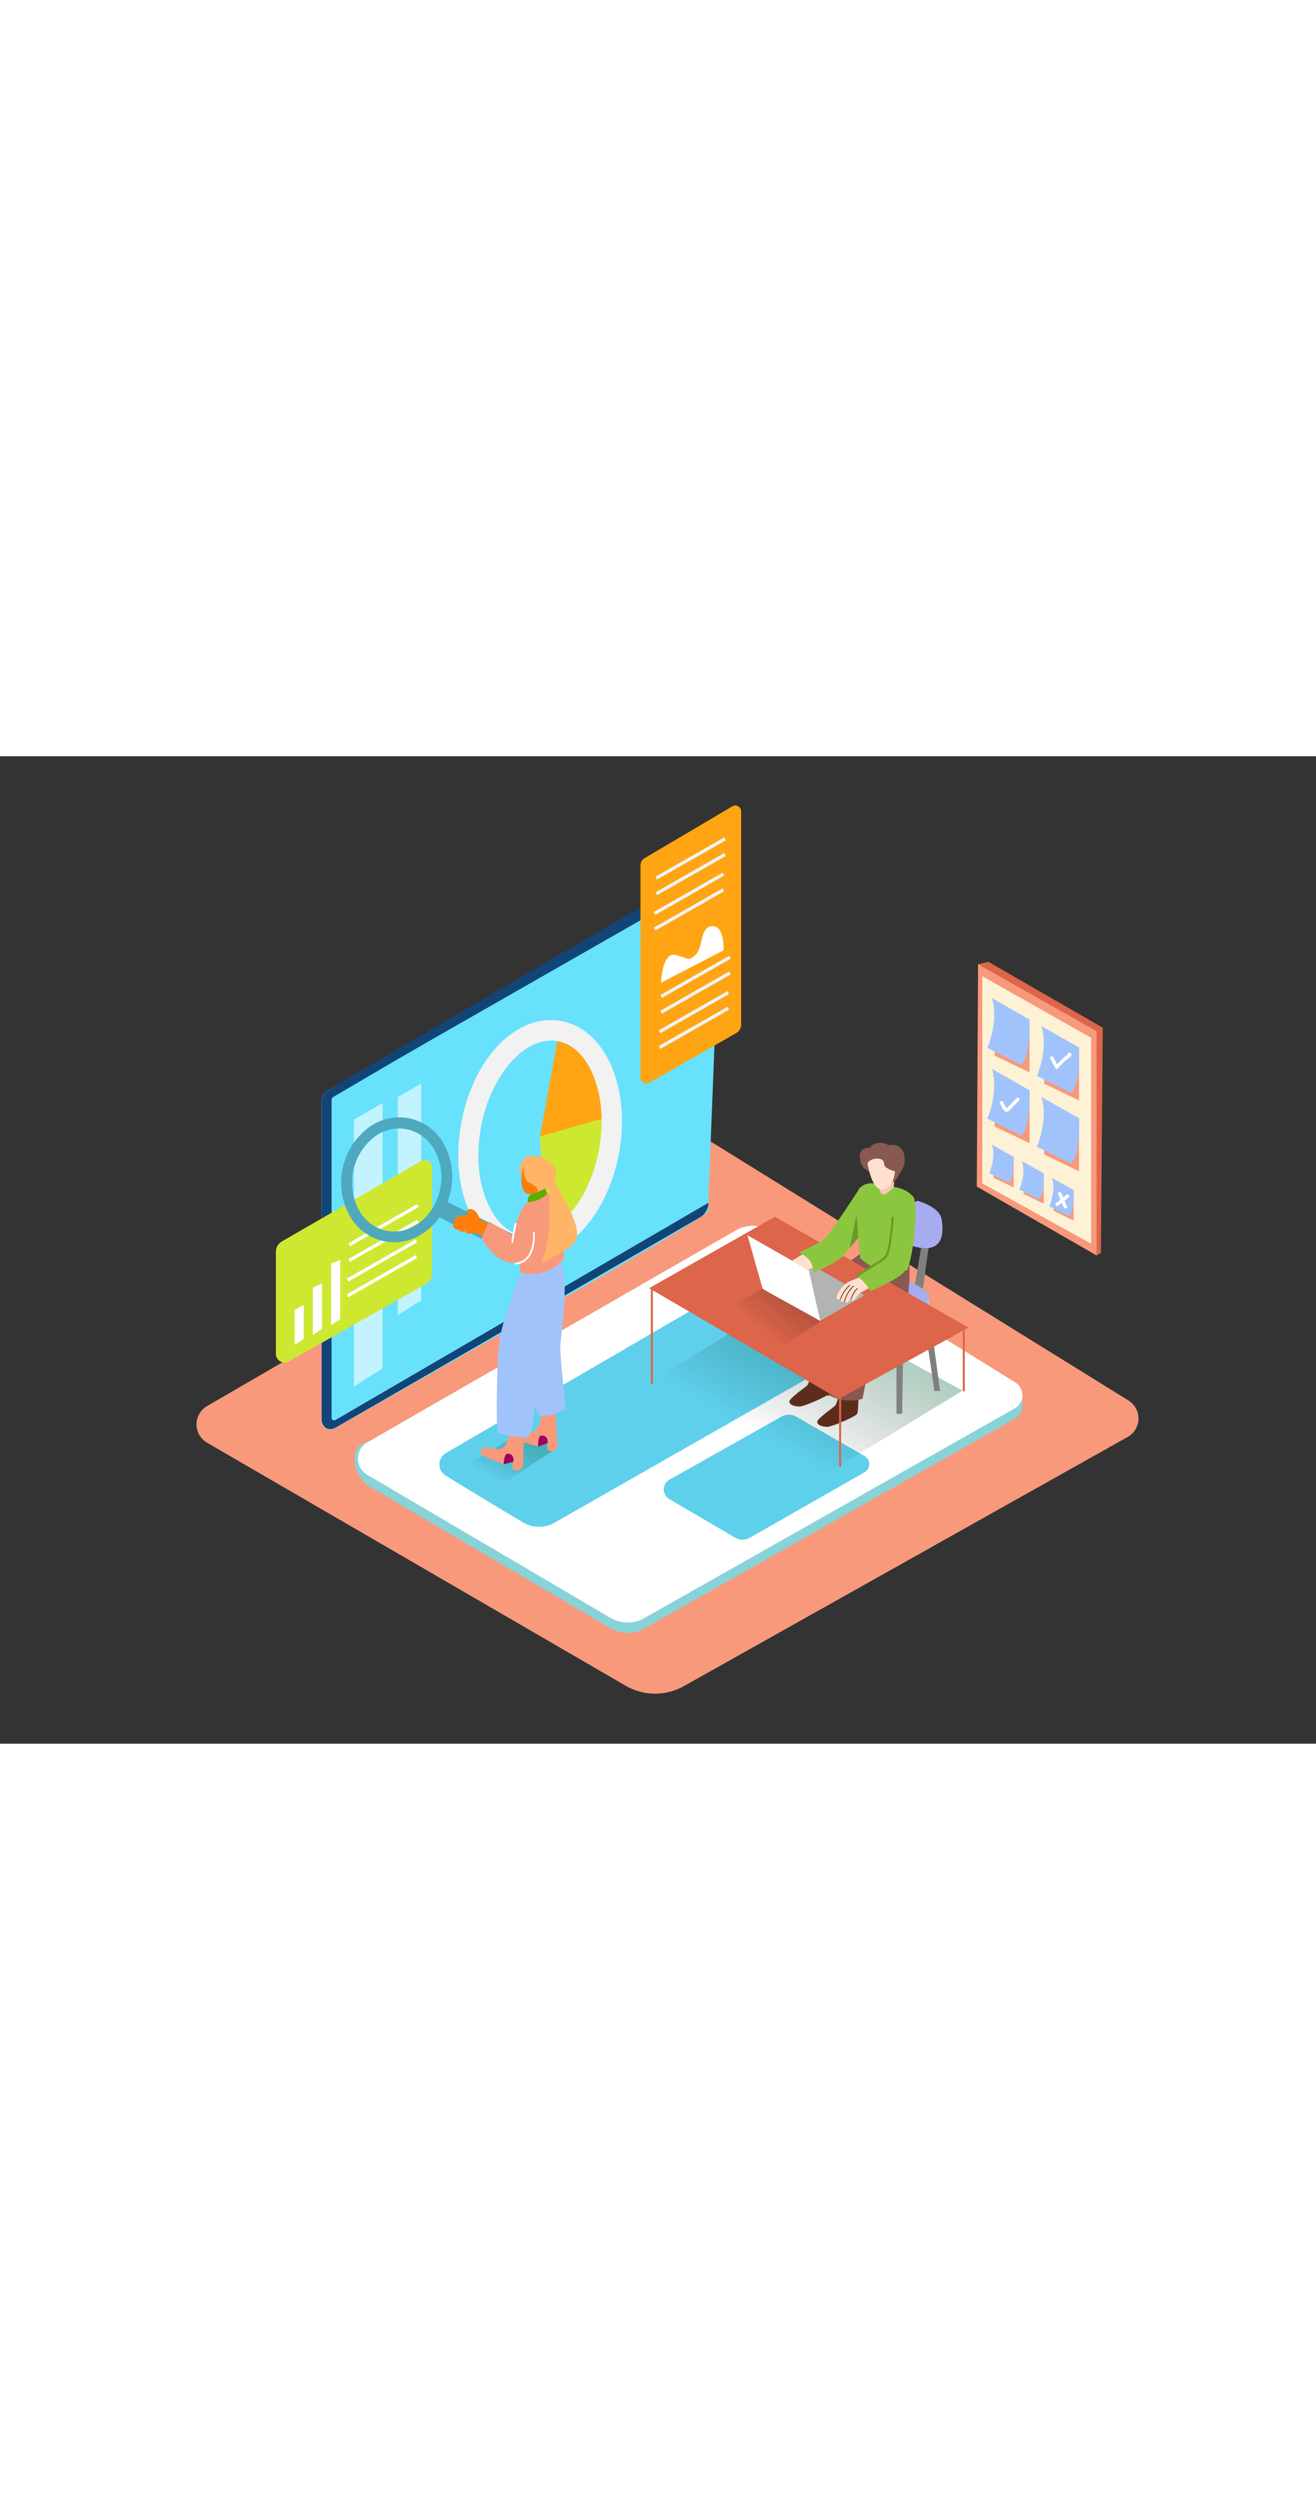 <svg id="Layer_2" data-name="Layer 2" xmlns="http://www.w3.org/2000/svg" xmlns:xlink="http://www.w3.org/1999/xlink" viewBox="0 0 400 300" data-imageid="seo-isometric-4ca30" imageName="SEO" class="illustrations_image" style="width: 158px;"><rect x="0" y="0" width="400" height="300" fill="#333333" stroke="none"/><defs><linearGradient id="linear-gradient" x1="233.63" y1="207.7" x2="255.1" y2="170.35" gradientUnits="userSpaceOnUse"><stop offset="0" stop-opacity="0"/><stop offset="0.99" stop-color="#006837"/></linearGradient><linearGradient id="linear-gradient-2" x1="230.99" y1="174.15" x2="244.88" y2="157.54" gradientUnits="userSpaceOnUse"><stop offset="0" stop-opacity="0"/><stop offset="0.99" stop-color="#1a1a1a"/></linearGradient><linearGradient id="linear-gradient-3" x1="150.01" y1="219.91" x2="159.35" y2="203.67" xlink:href="#linear-gradient"/></defs><title>OK</title><polyline points="297.29 63.19 300.43 62.46 335.19 82.48 334.62 150.94 333.32 151.67" fill="#dd654a"/><polygon points="297.29 63.19 296.89 130.74 333.32 151.67 333.32 83.55 297.29 63.19" fill="#f8997c"/><polygon points="298.57 66.84 298.57 129.79 331.66 148.11 331.66 85.55 298.57 66.84" fill="#fdf2d6"/><polyline points="312.93 79.98 312.93 96.05 302.31 90.96 302.31 77.38" fill="#f8997c"/><path d="M301.51,73.49,312.92,80s.59,10.71-2.46,13.75L300.08,88.6S303.66,80.66,301.51,73.49Z" fill="#a1c3fc"/><polyline points="327.97 88.5 327.97 104.57 317.36 99.48 317.36 85.9" fill="#f8997c"/><path d="M316.56,82,328,88.5s.59,10.71-2.46,13.75l-10.38-5.13S318.71,89.18,316.56,82Z" fill="#a1c3fc"/><polyline points="312.93 101.5 312.93 117.57 302.31 112.48 302.31 98.9" fill="#f8997c"/><path d="M301.51,95l11.41,6.48s.59,10.71-2.46,13.75l-10.38-5.13S303.66,102.18,301.51,95Z" fill="#a1c3fc"/><polyline points="327.97 110.02 327.97 126.1 317.36 121 317.36 107.42" fill="#f8997c"/><path d="M316.56,103.54,328,110s.59,10.71-2.46,13.75l-10.38-5.13S318.71,110.7,316.56,103.54Z" fill="#a1c3fc"/><polyline points="317.23 126.69 317.23 135.92 311.13 133 311.13 125.19" fill="#f8997c"/><path d="M310.67,123l6.56,3.72s.34,6.15-1.41,7.9l-6-2.95S311.91,127.08,310.67,123Z" fill="#a1c3fc"/><polyline points="326.34 131.83 326.34 141.07 320.24 138.14 320.24 130.34" fill="#f8997c"/><path d="M319.78,128.11l6.56,3.72s.34,6.15-1.41,7.9l-6-2.95S321,132.22,319.78,128.11Z" fill="#a1c3fc"/><polyline points="308.09 121.77 308.09 131 301.99 128.08 301.99 120.27" fill="#f8997c"/><path d="M301.53,118l6.56,3.72s.34,6.15-1.41,7.9l-6-2.95S302.77,122.16,301.53,118Z" fill="#a1c3fc"/><path d="M207.87,282.51l134.87-75.69a6.44,6.44,0,0,0,.24-11.1l-130.74-81a6.44,6.44,0,0,0-6.63-.1L62.95,197.42a6.44,6.44,0,0,0,0,11.15l127.21,73.82A17.87,17.87,0,0,0,207.87,282.51Z" fill="#f8997c"/><polyline points="310.77 193.69 310.77 197.49 308.85 199.84" fill="#adcee1"/><path d="M234.39,147.41l74.2,46a4.6,4.6,0,0,1-.16,7.91L195.84,265a10.31,10.31,0,0,1-10.3-.09L111.67,221.5c-5.37-4.41-5-12.71,0-13.06l111.95-61.2A10.47,10.47,0,0,1,234.39,147.41Z" fill="#88d3d8"/><path d="M234.39,144.24l74.2,46a4.6,4.6,0,0,1-.16,7.91l-112.6,63.69a10.31,10.31,0,0,1-10.3-.09l-73.87-43.42a5.72,5.72,0,0,1,0-9.89l111.95-64.37A10.47,10.47,0,0,1,234.39,144.24Z" fill="#fff"/><path d="M239,154.78l27.13,16.9a3.27,3.27,0,0,1-.11,5.62l-97.38,55.51a9.58,9.58,0,0,1-9.57,0c-6.26-3.65-17-10.22-23.63-14.26a4,4,0,0,1,.08-6.84c19.7-11.45,84-48.82,98-57A5.3,5.3,0,0,1,239,154.78Z" fill="#68e1fd" class="target-color"/><path d="M237.49,200.66l-34,19.13a3.4,3.4,0,0,0-.05,5.9l20,11.71a4.52,4.52,0,0,0,4.52,0l34.81-19.85a2.84,2.84,0,0,0,0-4.94l-20.81-12A4.52,4.52,0,0,0,237.49,200.66Z" fill="#68e1fd" class="target-color"/><path d="M239,154.78l27.13,16.9a3.27,3.27,0,0,1-.11,5.62l-97.38,55.51a9.58,9.58,0,0,1-9.57,0c-6.26-3.65-17-10.22-23.63-14.26a4,4,0,0,1,.08-6.84c19.7-11.45,84-48.82,98-57A5.3,5.3,0,0,1,239,154.78Z" fill="#053855" opacity="0.1"/><path d="M237.49,200.66l-34,19.13a3.4,3.4,0,0,0-.05,5.9l20,11.71a4.52,4.52,0,0,0,4.52,0l34.81-19.85a2.84,2.84,0,0,0,0-4.94l-20.81-12A4.52,4.52,0,0,0,237.49,200.66Z" fill="#053855" opacity="0.1"/><polyline points="292.58 192.74 241.07 224.15 191.02 194.26 239.96 164.14" opacity="0.32" fill="url(#linear-gradient)"/><polyline points="272.49 176.47 272.49 199.77 274.21 199.77 274.58 175.87" fill="gray"/><polyline points="282.3 167.51 285.75 192.84 284.02 192.84 280.41 168.45" fill="gray"/><path d="M247.46,185.22s-1.61,5.27-2,5.81-5.63,4-5.54,5.09,2.08,1.52,3.32,1.43,8.38-3.07,8.83-3.95.45-8.38.45-8.38Z" fill="#5c2d1d"/><path d="M255.93,191.39s-1.61,5.27-2,5.81-5.63,4-5.54,5.09,2.08,1.52,3.32,1.43,8.38-3.07,8.83-3.95.45-8.38.45-8.38Z" fill="#5c2d1d"/><path d="M283.23,143.42c-.46,1.28-3,20.71-3,20.71l-2.6-.87L281,143.32" fill="gray"/><polyline points="282.3 167.51 282.34 164.38 279.57 165.33 280.41 168.45" fill="#a9cbf8"/><path d="M276,162.66s7,2.67,6.26,5.3-6.25,9.07-9.81,8.51-7.9-3.65-7.9-3.65" fill="#4a42a4"/><path d="M276,159.46s7,2.67,6.26,5.3-6.25,9.07-9.81,8.51-7.9-3.65-7.9-3.65" fill="#a6aced"/><path d="M278.79,135.06s6.72,1.68,7.4,5.55.88,11-8.67,8.23-5-9.94-5-9.94" fill="#a6aced"/><path d="M269.82,143.32s2.37,10,.61,15.31-11.76,9.62-11.76,9.62l-4.22,21.47A13.6,13.6,0,0,1,244,188.48s1.17-18.94,2.94-23.75,15.53-14.25,15.53-14.25" fill="#895851"/><path d="M270.22,156s-13.76,9.44-15.53,14.25S251.75,194,251.75,194a13.6,13.6,0,0,0,10.41,1.23l4.22-21.47s7.16-2,8.91-7.38,1-13.45,1-13.45" fill="#895851"/><path d="M275.69,156.2c2.35-5.71,3.36-20.55,1.91-22.34-3-3.71-9.36-3.25-9.36-3.25s-3.69-2.21-6.78.4c-2.3,1.95-.66,13.89,0,21.48C265.47,156.2,269.92,157.24,275.69,156.2Z" fill="#8cc63f"/><path d="M265.83,157.91c-2.48,2.47-5.13,4.85-7.43,7.49-2,2.29-2.79,5.19-3.57,8.07a141,141,0,0,0-3.42,20.5c0,.42.61.41.65,0a144.08,144.08,0,0,1,3.24-19.73c.83-3.17,1.65-6.32,3.92-8.78s4.71-4.73,7.07-7.09A.33.33,0,0,0,265.83,157.91Z" fill="#5c2d1d"/><path d="M293,174.28l1.28-.7-58.73-33.64-38.2,21.67.51.3v28.6a.29.29,0,0,0,.57,0V162.24l56.5,33,.14-.08v20.59a.29.29,0,0,0,.57,0V194.86l37-20.35v18.23a.29.29,0,0,0,.57,0v-18.2A.26.26,0,0,0,293,174.28Z" fill="#dd654a"/><path d="M293,174.28l1.28-.7-58.73-33.64-38.2,21.67.51.3v28.6a.29.29,0,0,0,.57,0V162.24l56.5,33,.14-.08v20.59a.29.29,0,0,0,.57,0V194.86l37-20.35v18.23a.29.29,0,0,0,.57,0v-18.2A.26.26,0,0,0,293,174.28Z" fill="#dd654a"/><path d="M234.06,160.55l-18.45,10.28c3.09,1.95,15.49,8.62,18.47,10.72l19.07-12.2L250,161.71Z" opacity="0.32" fill="url(#linear-gradient-2)"/><polyline points="249.3 171.59 262.74 163.76 245.23 153.7 231.5 160.76" fill="#b3b3b3"/><path d="M245.83,156.15s3.53,15.64,3.48,15.44-17.4-9.52-17.52-9.85-4.59-16.2-4.59-16.2Z" fill="#fff"/><polygon points="240.75 153.26 244.37 151.08 248.68 154.67 245.44 156.03 240.75 153.26" fill="#ffe0ce"/><path d="M242.75,150.78s4.79,1.69,4.39,6.13c0,0,7.47-3.11,9.13-5.09s5.18-6.27,5.18-6.27V131s-9,14-11,15.73C248.89,148.1,242.75,150.78,242.75,150.78Z" fill="#8cc63f"/><path d="M267.48,128.62c0,1.22,0,2.44,0,3.66.22.56.53.95,1,.9,1.46-.16,3.19-2.33,3.19-2.33l.26-3.4Z" fill="#f9c7af"/><path d="M274.57,120.18c-.91-2-2.7-2.33-4.55-2a4.06,4.06,0,0,0-1.4-.64A4.39,4.39,0,0,0,264.2,119a3,3,0,0,0-1.49.19c-1.39.59-1.56,2.07-1.24,3.37,0,.05,0,.1,0,.15a4.12,4.12,0,0,0,2.39,3.27l7.22,3.6a5.25,5.25,0,0,0,1.92-1.8,2.78,2.78,0,0,0,.3-.95l.14-.15A6.4,6.4,0,0,0,274.57,120.18Z" fill="#895851"/><path d="M263.74,124.15c.18.77,1.48,8.09,4.78,7.47s3.51-5.49,3.51-5.49-3-.81-3.23-1.93-.12-1.61-1.58-1.91S263.43,122.87,263.74,124.15Z" fill="#ffe0ce"/><polygon points="260.86 146.27 260.38 139.12 258.23 149.47 260.86 146.27" fill="#6d9928"/><path d="M261.1,158.46a2.4,2.4,0,0,0-.83.25c-.78.38-1.65.63-2.42,1a8,8,0,0,0-3,3.19c-.16.34-.82,1.6-.48,1.95s1.13,0,1.13,0,0,.72.21.88,1-.42,1-.42.34.88.82.67,1.32-1.46,1.32-1.46-.09,1,.33,1,2.19-2.45,2.19-2.45l3.76-2s-1.11-1.2-1.22-1.31a5.69,5.69,0,0,0-1.76-1.19A2.19,2.19,0,0,0,261.1,158.46Z" fill="#ffe0ce"/><path d="M260.46,161.63a8.55,8.55,0,0,0-1.87,3.2c0,.15.18.21.23.06a8.26,8.26,0,0,1,1.81-3.09C260.73,161.69,260.57,161.52,260.46,161.63Z" fill="#5c2d1d"/><path d="M259.36,160.9a9.24,9.24,0,0,0-2.77,4.62.12.12,0,0,0,.23.06,9,9,0,0,1,2.71-4.51C259.64,161,259.47,160.79,259.36,160.9Z" fill="#5c2d1d"/><path d="M258.24,160.64a9.69,9.69,0,0,0-2.89,4.3c0,.15.18.21.23.06a9.46,9.46,0,0,1,2.83-4.2C258.53,160.71,258.36,160.54,258.24,160.64Z" fill="#5c2d1d"/><path d="M277.82,146.08s-1.38,8.8-3.23,10.83-10,5.64-10,5.64-2-3.59-4.2-4.43c0,0,8.3-4.67,8.51-5.55" fill="#8cc63f"/><path d="M271,140.18c-.14,1.9-.33,3.79-.61,5.67a27.27,27.27,0,0,1-.92,5c-.61,1.73-2.92,2.76-4.39,3.71s-3.12,2-4.69,3c-.36.22,0,.78.33.56q2.76-1.68,5.47-3.46c1.22-.8,3.08-1.63,3.73-3a20.45,20.45,0,0,0,1.06-5.25c.31-2,.53-4.09.68-6.15C271.67,139.76,271,139.77,271,140.18Z" fill="#6d9928"/><path d="M99.72,101.46a3.93,3.93,0,0,0-2,3.43v96.61c-.14,2,2.09,3.79,3.9,2.76l39.56-22.52c1.59-.91,74-41.65,74-43.48L219.17,37a1.9,1.9,0,0,0-2.83-1.73C198.68,45.29,107.75,96.8,99.72,101.46Z" fill="#68e1fd" class="target-color"/><polygon points="107.57 110.41 107.57 191.51 116.3 185.95 116.3 105.37 107.57 110.41" fill="#fff" opacity="0.6"/><path d="M119.43,92.89l-18.08,10.6a1.15,1.15,0,0,0-.57,1V201a.78.78,0,0,0,1.17.67l113.38-66a5.18,5.18,0,0,1-2.13,4.14c-2.17,1.38-111.54,64.36-111.54,64.36s-3,1.37-3.9-2.24V104.89a4,4,0,0,1,1.64-3.22c1.75-1.27,114.35-66.86,114.35-66.86s4.1-1.5,5.46,1L131,86.22" fill="#124577"/><path d="M222.6,15.22c-6.32,3.74-22,13-26.63,15.71a2.61,2.61,0,0,0-1.3,2.28V97.41a1.86,1.86,0,0,0,2.59,1.83l26.29-15a3,3,0,0,0,1.73-2.68V16.75A1.78,1.78,0,0,0,222.6,15.22Z" fill="#ffa513"/><path d="M164.14,115.49l1.35,30.86s19.45-5.44,20.78-32.85l-.88-5.6Z" fill="#cee831"/><path d="M164.14,115.49l5.28-29s14,.77,14.86,23.27Z" fill="#ffa513"/><path d="M160.83,152a17.28,17.28,0,0,1-3-.27c-6.68-1.19-12.17-6.18-15.46-14-3.1-7.4-3.89-16.6-2.23-25.88C143.65,91.81,157,78,170.5,80.45c6.68,1.19,12.17,6.18,15.46,14,3.1,7.41,3.89,16.6,2.23,25.88h0c-1.66,9.28-5.58,17.63-11,23.51C172.22,149.18,166.52,152,160.83,152Zm6.69-65.62c-9.19,0-18.69,11.52-21.36,26.51C144.7,121,145.36,129,148,135.29c2.45,5.86,6.31,9.54,10.85,10.35s9.44-1.3,13.77-6c4.67-5,8-12.26,9.49-20.39h0c1.45-8.13.79-16.09-1.85-22.41C177.82,91,174,87.34,169.41,86.53A10.75,10.75,0,0,0,167.52,86.36Z" fill="#f2f2f2"/><line x1="199.47" y1="37.02" x2="220.39" y2="25.09" fill="#f2f2f2" stroke="#f2f2f2" stroke-miterlimit="10"/><line x1="199.47" y1="41.79" x2="220.39" y2="29.85" fill="#f2f2f2" stroke="#f2f2f2" stroke-miterlimit="10"/><line x1="198.96" y1="47.76" x2="219.88" y2="35.82" fill="#f2f2f2" stroke="#f2f2f2" stroke-miterlimit="10"/><line x1="198.96" y1="52.52" x2="219.88" y2="40.58" fill="#f2f2f2" stroke="#f2f2f2" stroke-miterlimit="10"/><line x1="200.96" y1="73" x2="221.88" y2="61.07" fill="#f2f2f2" stroke="#f2f2f2" stroke-miterlimit="10"/><line x1="200.96" y1="77.77" x2="221.88" y2="65.83" fill="#f2f2f2" stroke="#f2f2f2" stroke-miterlimit="10"/><line x1="200.45" y1="83.73" x2="221.37" y2="71.8" fill="#f2f2f2" stroke="#f2f2f2" stroke-miterlimit="10"/><line x1="200.45" y1="88.5" x2="221.37" y2="76.56" fill="#f2f2f2" stroke="#f2f2f2" stroke-miterlimit="10"/><path d="M200.91,68.82s.33-9.16,4.2-8.46,3.85,2.31,6.3,0,1.25-8.72,5.14-8.72S219.88,59,219.88,59Z" fill="#fff"/><polygon points="120.89 103.56 120.89 169.81 128.02 165.27 128.02 99.44 120.89 103.56" fill="#fff" opacity="0.6"/><path d="M85.67,147.41,128,123a2.22,2.22,0,0,1,3.33,1.93v32.29a3.52,3.52,0,0,1-1.79,3.06L87.86,183.83a2.64,2.64,0,0,1-4-2.25v-31A3.69,3.69,0,0,1,85.67,147.41Z" fill="#cee831"/><line x1="106.13" y1="148.44" x2="127.05" y2="136.5" fill="#f2f2f2" stroke="#fff" stroke-miterlimit="10"/><line x1="106.13" y1="153.2" x2="127.05" y2="141.27" fill="#f2f2f2" stroke="#fff" stroke-miterlimit="10"/><line x1="105.62" y1="159.17" x2="126.54" y2="147.23" fill="#f2f2f2" stroke="#fff" stroke-miterlimit="10"/><line x1="105.62" y1="163.94" x2="126.54" y2="152" fill="#f2f2f2" stroke="#fff" stroke-miterlimit="10"/><path d="M89.55,168.25v10.57l2.77-1.76V166.71C91.37,167.19,90.44,167.69,89.55,168.25Z" fill="#fff"/><path d="M95.09,161.49v14.28L97.86,174V160.14Z" fill="#fff"/><path d="M100.64,154.12v18.71l2.77-1.76V153C102.5,153.39,101.58,153.77,100.64,154.12Z" fill="#fff"/><path d="M325.43,90.16a.55.55,0,0,0-.52-.06.52.52,0,0,0-.37.48v.05c-.22.19-.63.46-.73.55q-.51.43-1,.89c-.53.49-1,1-1.52,1.55l-1.17-2.23c-.3-.57-1.16-.07-.86.5l1.49,2.84a.5.5,0,0,0,.79.1,29.13,29.13,0,0,1,2.4-2.44c.48-.43,1.58-1,1.71-1.66A.52.52,0,0,0,325.43,90.16Z" fill="#fff"/><path d="M309,103.9l-2.6,2.65c-.51.52-.36.52-.73-.12l-.85-1.47a.5.5,0,0,0-.86.5c.4.69,1.1,2.8,2.18,2.56.63-.14,1.1-.87,1.53-1.31l2.05-2.09C310.18,104.14,309.48,103.44,309,103.9Z" fill="#fff"/><path d="M324.17,133.23c-.33.3-.67.57-1,.85-.19-.46-.38-.91-.55-1.37s-1.19-.34-1,.27.46,1.18.7,1.76c-.43.33-.87.66-1.32,1s0,1.22.5.86.82-.59,1.23-.9c.23.5.45,1,.7,1.49s1.15.07.86-.5-.51-1.07-.75-1.61c.44-.36.88-.72,1.31-1.1S324.64,132.8,324.17,133.23Z" fill="#fff"/><polyline points="169.58 209.91 148.17 224.15 137.41 217.78 158.98 205.25" opacity="0.32" fill="url(#linear-gradient-3)"/><path d="M119.77,147.66a14.89,14.89,0,0,1-3-.3,15.75,15.75,0,0,1-10.58-7.91,20.9,20.9,0,0,1,5.31-26.21A15.44,15.44,0,0,1,135,118,20.29,20.29,0,0,1,137,132C135.19,141.21,127.78,147.66,119.77,147.66Zm1.61-34.59a12.86,12.86,0,0,0-7.84,2.79,17.6,17.6,0,0,0-4.45,22,12.49,12.49,0,0,0,8.37,6.31c7.28,1.48,14.61-4.24,16.33-12.74a17,17,0,0,0-1.72-11.78,12.49,12.49,0,0,0-8.37-6.31A11.7,11.7,0,0,0,121.39,113.07Z" fill="#68e1fd" class="target-color"/><path d="M136.05,135.45l26.52,13.08s1.07,3.47-1.24,4.35S132,139.19,132,139.19" fill="#68e1fd" class="target-color"/><g opacity="0.25"><path d="M119.77,147.66a14.89,14.89,0,0,1-3-.3,15.75,15.75,0,0,1-10.58-7.91,20.9,20.9,0,0,1,5.31-26.21A15.44,15.44,0,0,1,135,118,20.29,20.29,0,0,1,137,132C135.19,141.21,127.78,147.66,119.77,147.66Zm1.61-34.59a12.86,12.86,0,0,0-7.84,2.79,17.6,17.6,0,0,0-4.45,22,12.49,12.49,0,0,0,8.37,6.31c7.28,1.48,14.61-4.24,16.33-12.74a17,17,0,0,0-1.72-11.78,12.49,12.49,0,0,0-8.37-6.31A11.7,11.7,0,0,0,121.39,113.07Z"/><path d="M136.05,135.45l26.52,13.08s1.07,3.47-1.24,4.35S132,139.19,132,139.19"/></g><path d="M150.52,143.13q-2.36-1.2-4.65-2.53a18.58,18.58,0,0,0-.9-1.71,2.38,2.38,0,0,0-2.44-1.3.82.82,0,0,0,.06,1.62l.13.15c-1.89.09-5.31.37-4.54,2.23a1.44,1.44,0,0,0-.19.18,1.2,1.2,0,0,0,.11,1.64,1.39,1.39,0,0,0,1.29.35,1.3,1.3,0,0,0,1.67.62l.47-.14a.73.73,0,0,0,.89.82l1.56-.3c3.55,1.13,5.32,1.54,6.65,2.45.55.38,0,.52,0,0a.74.74,0,0,0-.17-1.07l-.15-.11a.76.76,0,0,0,.13-1.1l-.19-.22A.85.85,0,0,0,150.52,143.13Z" fill="#ff7d09"/><path d="M168.71,197.7l.86,12.22L168,211.24l-1.7-.44s.22-3.23-.38-3.94-1.61,2.8-2.19,2.78-7.5-1.87-7.6-2.72c-.13-1.13,1.42-2.42,4.36-1.71,3.18.77,3.73-2.81,4.24-6.24" fill="#f8997c"/><path d="M163.74,200.14s3,1.28,8.2-2c0,0-1.79-16.2-1.64-19s3.27-22.94-.58-27.38S159,190,159.3,190.25" fill="#a1c3fc"/><path d="M166.26,207.33l-.29-.47a1.71,1.71,0,0,0-1.68-.4c-.83.39-.71,3.29-.71,3.29l2.88-1.08A3.15,3.15,0,0,0,166.26,207.33Z" fill="#9e005d"/><path d="M159.3,203.69l-.3,12.24-1.65,1.17-1.65-.6s.52-3.2,0-4-1.87,2.64-2.45,2.56-7.29-2.57-7.31-3.43c0-1.14,1.65-2.27,4.5-1.28,3.09,1.07,4-2.44,4.81-5.81" fill="#f8997c"/><path d="M155.95,213l-.24-.5a1.71,1.71,0,0,0-1.64-.56c-.87.31-1,3.2-1,3.2l3-.8A3.15,3.15,0,0,0,155.95,213Z" fill="#9e005d"/><path d="M158.3,156.51s-5.13,13.82-6.29,19.81-1.21,28.43-.79,29S156.62,207,160,207s2.9-26.53,2.9-26.53,9.15-23.19,6.7-25.73S158.3,156.51,158.3,156.51Z" fill="#a1c3fc"/><path d="M158.09,156.77c4.65,1.47,10.56-.29,13.4-4.29-.54-6.54-1.66-17.35-3.34-19-2.43-2.34-7.69,1-9.59,4.26a64.21,64.21,0,0,0-2.83,7.7l-7.16-4.08-2.17,5.09s4.91,9.25,11.54,7.14Z" fill="#f8997c"/><path d="M162.57,144.78a.27.27,0,0,0-.55,0,12.82,12.82,0,0,1-1.07,6.17,5.18,5.18,0,0,1-4.11,2.91c-.35,0-.35.56,0,.55a5.67,5.67,0,0,0,4.47-3C162.48,149.43,162.58,147,162.57,144.78Z" fill="#fff"/><path d="M160.06,121.63c-.38.08-1,.68-1.89,2.82s1.27,4.86,2.21,5.43a11.62,11.62,0,0,1,2.32,2.8s3.47.84,5.81-3.41S165.7,120.4,160.06,121.63Z" fill="#ffb468"/><path d="M159.08,124s-1.75,7.11.83,8.73,6.06-2.69,6.39-4.41S164.75,122.87,159.08,124Z" fill="#ff7d09"/><path d="M159.08,124s-.43,4.64,2,5.66,2.45,2.48,2.45,2.48,4.4-2.35,4.86-4.43S162.45,122.14,159.08,124Z" fill="#ffb468"/><path d="M167.16,129.58c-.88,7,.88,15.88-2,22.41-.18.4-.56,2.21-.86,2.21l7-3.83c2.82-1.74,4.86-2.87,3.86-7.29s-6.67-13.84-6.67-13.84Z" fill="#ffb468"/><path d="M156.45,142a53.65,53.65,0,0,0-1,5.6c0,.35.5.35.55,0a52.29,52.29,0,0,1,1-5.45C157.07,141.79,156.54,141.64,156.45,142Z" fill="#fff"/><path d="M166.34,132.73l-.66-1.41a31.16,31.16,0,0,1-4,1.72c-1.65.5-1.19,2.41-1.19,2.41S164.31,135.46,166.34,132.73Z" fill="#5fad00"/></svg>
